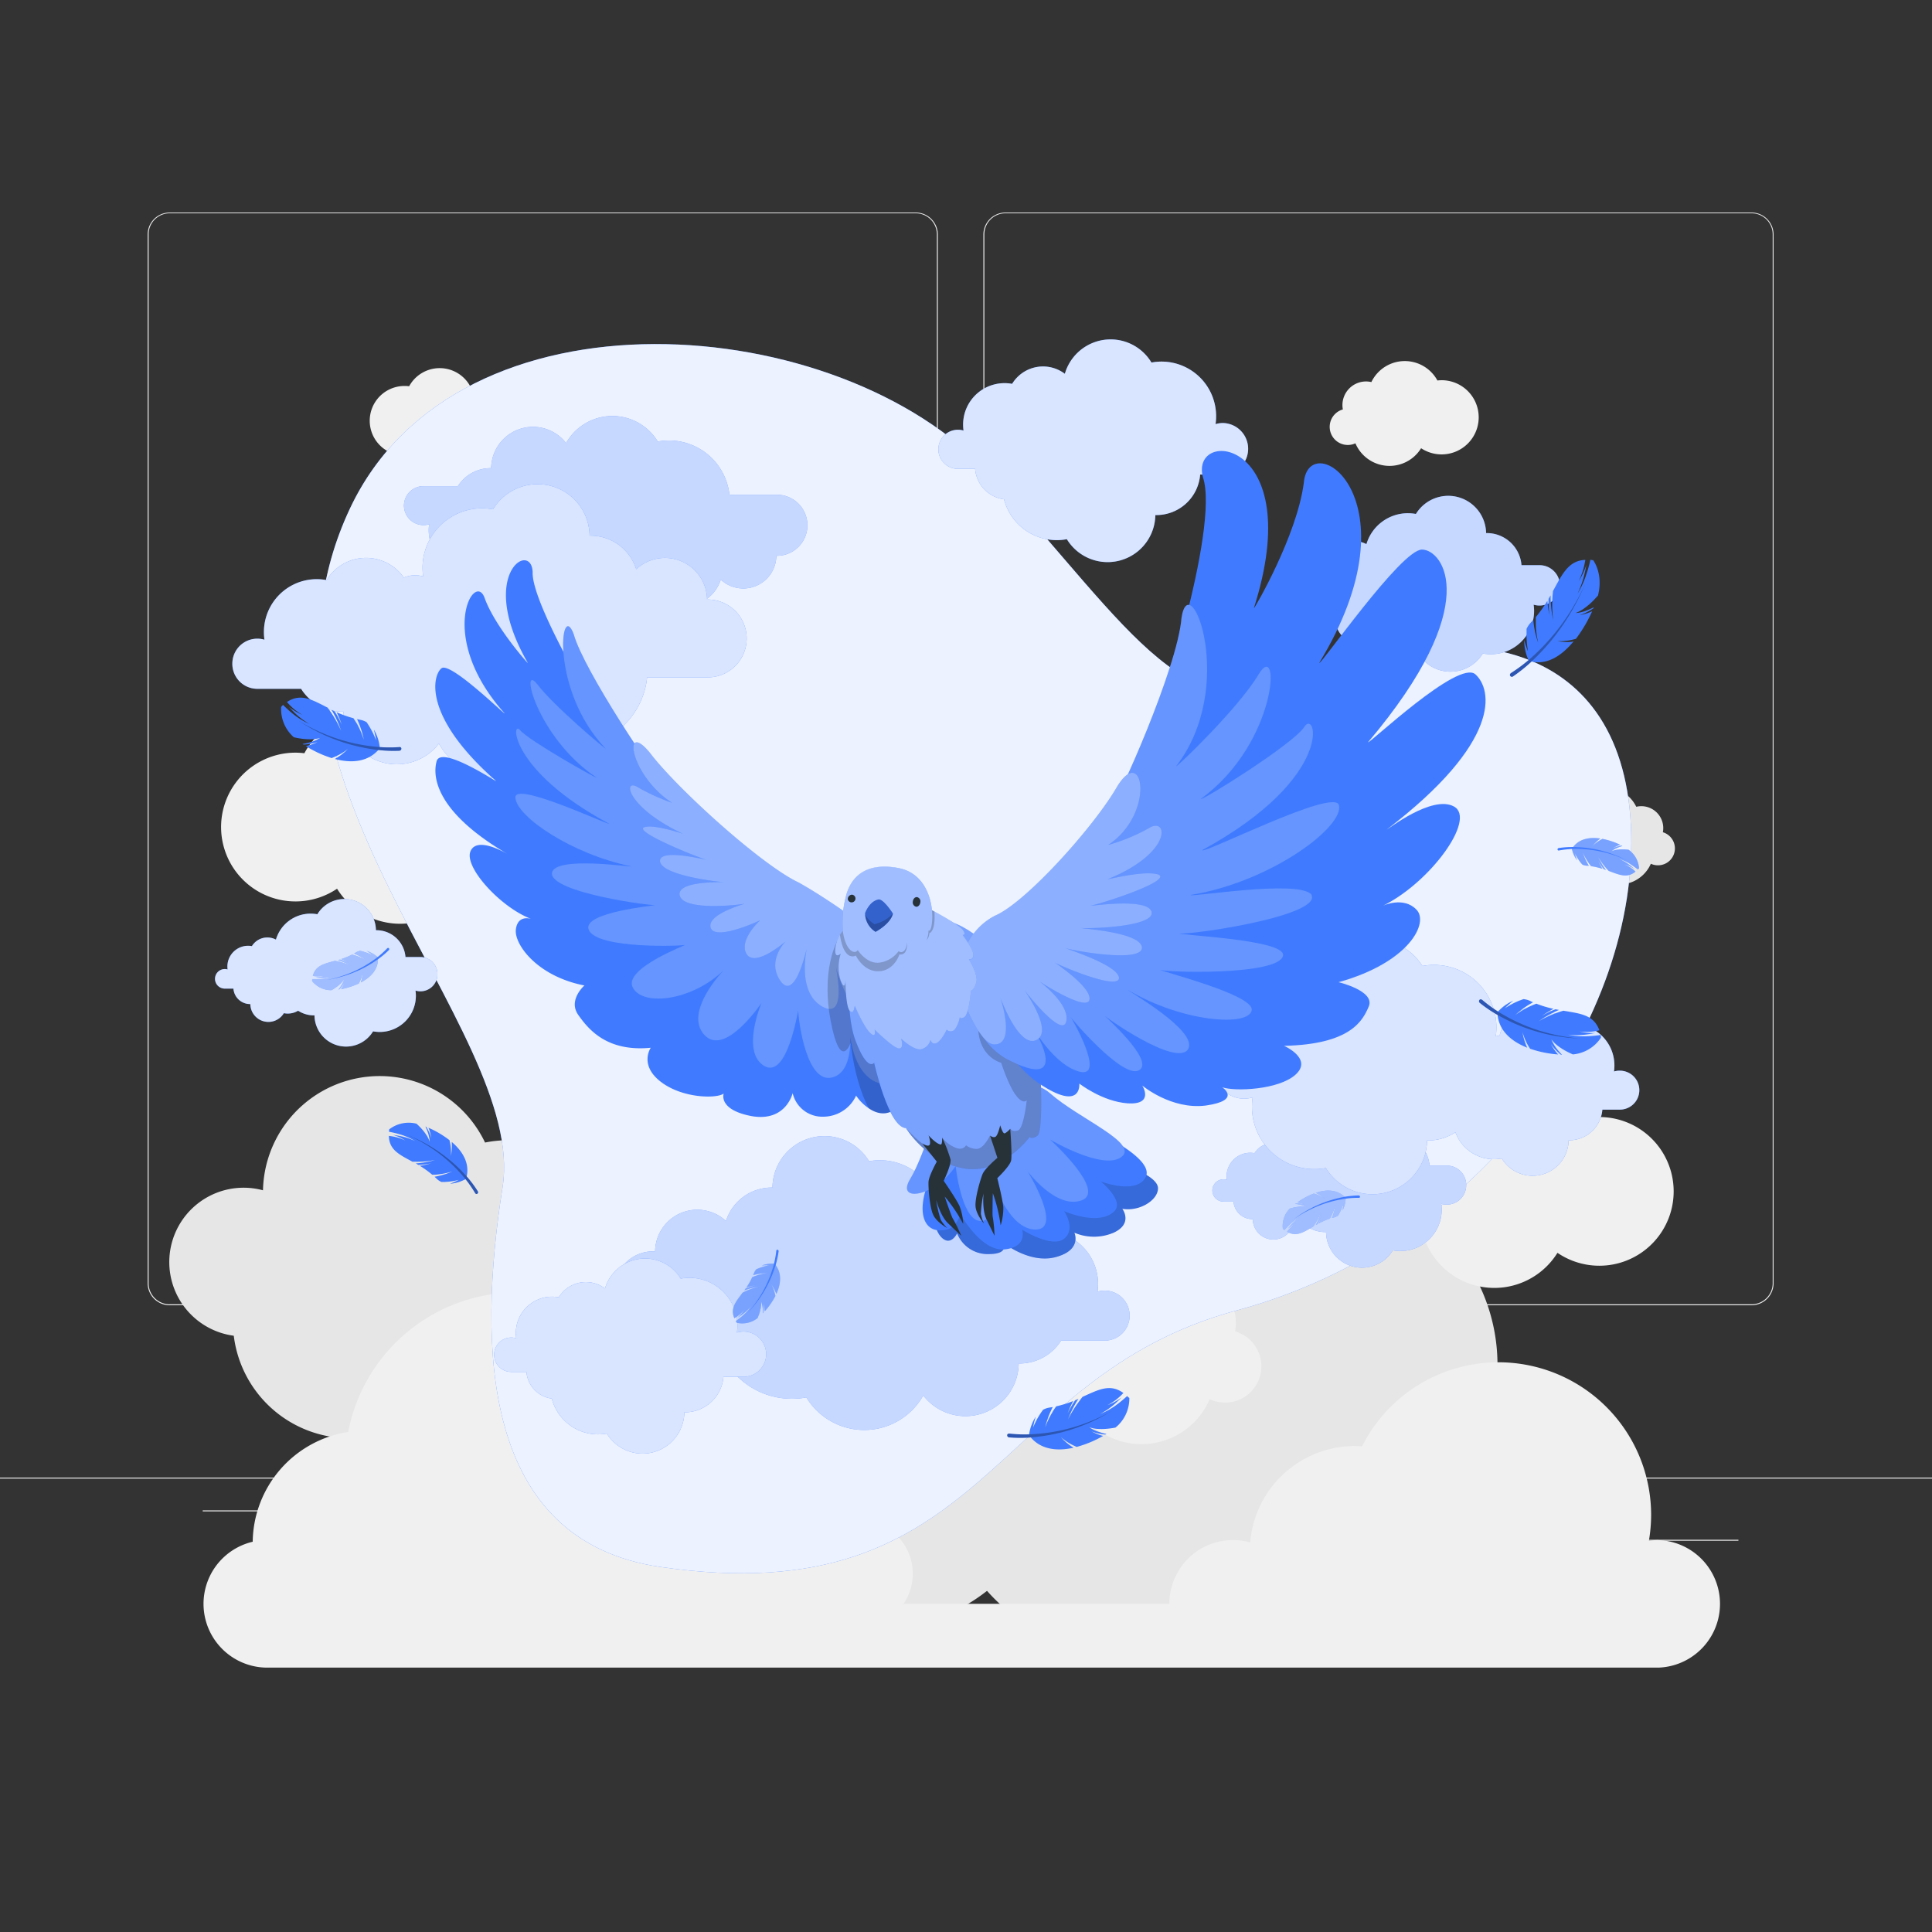 <svg xmlns="http://www.w3.org/2000/svg" viewBox="0 0 500 500"><rect x="0" y="0" width="500" height="500" fill="#333333" stroke="none"/><g id="background-complete"><rect y="382.4" width="500" height="0.25" style="fill:#ebebeb"></rect><rect x="416.78" y="398.49" width="33.12" height="0.25" style="fill:#ebebeb"></rect><rect x="322.53" y="401.21" width="8.69" height="0.25" style="fill:#ebebeb"></rect><rect x="396.59" y="389.21" width="19.19" height="0.25" style="fill:#ebebeb"></rect><rect x="52.46" y="390.89" width="43.19" height="0.25" style="fill:#ebebeb"></rect><rect x="104.56" y="390.89" width="6.33" height="0.25" style="fill:#ebebeb"></rect><rect x="131.47" y="395.11" width="93.68" height="0.25" style="fill:#ebebeb"></rect><path d="M237,337.8H43.91a5.71,5.71,0,0,1-5.7-5.71V60.66A5.71,5.71,0,0,1,43.91,55H237a5.71,5.71,0,0,1,5.71,5.71V332.09A5.71,5.71,0,0,1,237,337.8ZM43.91,55.2a5.46,5.46,0,0,0-5.45,5.46V332.09a5.46,5.46,0,0,0,5.45,5.46H237a5.47,5.47,0,0,0,5.46-5.46V60.66A5.47,5.47,0,0,0,237,55.2Z" style="fill:#ebebeb"></path><path d="M453.31,337.8H260.21a5.72,5.72,0,0,1-5.71-5.71V60.66A5.72,5.72,0,0,1,260.21,55h193.1A5.71,5.71,0,0,1,459,60.66V332.09A5.71,5.71,0,0,1,453.31,337.8ZM260.21,55.2a5.47,5.47,0,0,0-5.46,5.46V332.09a5.47,5.47,0,0,0,5.46,5.46h193.1a5.47,5.47,0,0,0,5.46-5.46V60.66a5.47,5.47,0,0,0-5.46-5.46Z" style="fill:#ebebeb"></path><circle cx="227.72" cy="174.76" r="27.79" transform="translate(-49.54 100.45) rotate(-22.5)" style="fill:#f5f5f5"></circle><path d="M339.92,305.6a47.54,47.54,0,0,0-18.13,3.58,47.61,47.61,0,0,0-90,17.8,49.07,49.07,0,0,0-5.72-.35,47.62,47.62,0,1,0,29.37,85.08,47.62,47.62,0,0,0,78.7-11.24,48.12,48.12,0,0,0,5.79.37,47.62,47.62,0,0,0,0-95.24Z" style="fill:#e6e6e6"></path><path d="M131.47,295.1a29.84,29.84,0,0,0-5.94.59,30.21,30.21,0,0,0-57.47,12.36,19,19,0,0,0-5-.67,19.24,19.24,0,0,0-2.56,38.31,30.21,30.21,0,0,0,58.24,7,30.21,30.21,0,1,0,12.7-57.62Z" style="fill:#e6e6e6"></path><path d="M251.63,187a10.22,10.22,0,0,0-2.09.21,10.63,10.63,0,0,0-20.23,4.35,6.77,6.77,0,1,0-2.65,13.25,10.63,10.63,0,0,0,20.5,2.48A10.64,10.64,0,1,0,251.63,187Z" style="fill:#e6e6e6"></path><path d="M429.2,398.56a16.8,16.8,0,0,0-2.47.2,39.91,39.91,0,0,0,.58-6.69,39.51,39.51,0,0,0-74.81-17.75c-.62-.05-1.25-.08-1.89-.08a27.16,27.16,0,0,0-27.06,24.94,16.16,16.16,0,0,0-4.42-.62,16.51,16.51,0,0,0-16.51,16.51H233.83a13.91,13.91,0,0,0-11.5-21.72c-.54,0-1.06,0-1.58.09a29.15,29.15,0,0,0-42.64-19.55,44.55,44.55,0,0,0-88-3.3A29.15,29.15,0,0,0,65.4,399,16.51,16.51,0,0,0,69,431.58H429.2a16.51,16.51,0,0,0,0-33Z" style="fill:#f0f0f0"></path><path d="M127.84,209.9a12.21,12.21,0,0,0-12-14.46,12.55,12.55,0,0,0-2.76.32,19.23,19.23,0,0,0-34.31-.82,19.45,19.45,0,0,0-2.3-.15A19.25,19.25,0,1,0,87.23,230a19.24,19.24,0,0,0,34-2.55,9.39,9.39,0,1,0,6.57-17.53Z" style="fill:#f0f0f0"></path><path d="M128.78,106.9a5.8,5.8,0,0,0,.1-1,5.7,5.7,0,0,0-5.71-5.7,5.4,5.4,0,0,0-1.28.15,9,9,0,0,0-16-.39,9.3,9.3,0,0,0-1.07-.07,9,9,0,1,0,5,16.39,9,9,0,0,0,15.85-1.19,4.37,4.37,0,1,0,3.06-8.16Z" style="fill:#f0f0f0"></path><path d="M430.35,215.37a5.67,5.67,0,0,0-5.61-6.73,6,6,0,0,0-1.28.15,9,9,0,0,0-16-.38,9.45,9.45,0,0,0-1.07-.07,9,9,0,1,0,5,16.38,9,9,0,0,0,15.85-1.18,4.44,4.44,0,0,0,1.82.4,4.37,4.37,0,0,0,1.24-8.57Z" style="fill:#e6e6e6"></path><path d="M347.53,105.93a5.62,5.62,0,0,1-.11-1.1,6.12,6.12,0,0,1,6.11-6.11,6.21,6.21,0,0,1,1.38.16A9.6,9.6,0,0,1,372,98.47a10.92,10.92,0,0,1,1.15-.07A9.6,9.6,0,1,1,367.78,116a9.59,9.59,0,0,1-17-1.27,4.76,4.76,0,0,1-2,.43,4.69,4.69,0,0,1-1.32-9.18Z" style="fill:#f0f0f0"></path><path d="M319.63,344.6a12.2,12.2,0,0,0-12-14.45,12,12,0,0,0-2.76.32,19.22,19.22,0,0,0-34.31-.82,19.24,19.24,0,1,0,8.51,35,19.22,19.22,0,0,0,34-2.55,9.39,9.39,0,1,0,6.57-17.53Z" style="fill:#f0f0f0"></path><path d="M362.51,304.19a12.21,12.21,0,0,1,12-14.46,12,12,0,0,1,2.76.33,19.23,19.23,0,0,1,34.31-.83,19.24,19.24,0,1,1-8.51,35,19.23,19.23,0,0,1-34-2.55,9.39,9.39,0,1,1-6.57-17.53Z" style="fill:#f0f0f0"></path></g><g id="background-simple"><path d="M90.55,131.64c27.92-59.44,127.06-51.06,165.31-9.25s50.7,68.6,85.21,53,78.52-11.44,81,38.17S384.2,321.8,320,339.15s-64.17,78.76-149.1,66.37c-46.31-6.76-47.37-56.86-40.83-98.3S58.17,200.59,90.55,131.64Z" style="fill:#407BFF"></path><path d="M90.55,131.64c27.92-59.44,127.06-51.06,165.31-9.25s50.7,68.6,85.21,53,78.52-11.44,81,38.17S384.2,321.8,320,339.15s-64.17,78.76-149.1,66.37c-46.31-6.76-47.37-56.86-40.83-98.3S58.17,200.59,90.55,131.64Z" style="fill:#fff;opacity:0.9"></path></g><g id="Clouds"><path d="M104.54,130.83a5.07,5.07,0,0,0,5.07,5.07,5,5,0,0,0,1.46-.22,10.05,10.05,0,0,0-.12,1.56,10.76,10.76,0,0,0,12.72,10.55,9.37,9.37,0,0,0,15.69.51,5.79,5.79,0,0,0,2.29.47,5.45,5.45,0,0,0,1.63-.24,12.65,12.65,0,0,0-.12,1.75,12.08,12.08,0,0,0,12.08,12.09,11.63,11.63,0,0,0,2.23-.21,10.56,10.56,0,0,0,19.59-5.34h.18a9.74,9.74,0,0,0,9.29-6.82,8.56,8.56,0,0,0,14.39-6.16h.14a7.9,7.9,0,0,0,0-15.8H188.78A15.74,15.74,0,0,0,173.13,114a15.41,15.41,0,0,0-2.9.27,13.75,13.75,0,0,0-23.73.4,10.83,10.83,0,0,0-19.39,6.49h-.18a10,10,0,0,0-8.43,4.65h-9A5.07,5.07,0,0,0,104.54,130.83Z" style="fill:#407BFF"></path><path d="M104.54,130.83a5.07,5.07,0,0,0,5.07,5.07,5,5,0,0,0,1.46-.22,10.05,10.05,0,0,0-.12,1.56,10.76,10.76,0,0,0,12.72,10.55,9.37,9.37,0,0,0,15.69.51,5.79,5.79,0,0,0,2.29.47,5.45,5.45,0,0,0,1.63-.24,12.65,12.65,0,0,0-.12,1.75,12.08,12.08,0,0,0,12.08,12.09,11.63,11.63,0,0,0,2.23-.21,10.56,10.56,0,0,0,19.59-5.34h.18a9.74,9.74,0,0,0,9.29-6.82,8.56,8.56,0,0,0,14.39-6.16h.14a7.9,7.9,0,0,0,0-15.8H188.78A15.74,15.74,0,0,0,173.13,114a15.41,15.41,0,0,0-2.9.27,13.75,13.75,0,0,0-23.73.4,10.83,10.83,0,0,0-19.39,6.49h-.18a10,10,0,0,0-8.43,4.65h-9A5.07,5.07,0,0,0,104.54,130.83Z" style="fill:#fff;opacity:0.7"></path><path d="M403.71,151.42a5.29,5.29,0,0,1-5.29,5.29,5.42,5.42,0,0,1-1.52-.22,10.87,10.87,0,0,1,.12,1.63,11.21,11.21,0,0,1-11.2,11.2,11.72,11.72,0,0,1-2.07-.19,9.79,9.79,0,0,1-18.15-4.95h-.17a9,9,0,0,1-4.91-1.45,6.34,6.34,0,0,1-3.24.88,6.56,6.56,0,0,1-1.18-.11,5.6,5.6,0,0,1-10.39-2.83h-.09a5.14,5.14,0,0,1-5.14-4.75h-2.76a3,3,0,0,1,.08-6,3.1,3.1,0,0,1,.87.13,7,7,0,0,1-.07-.93,6.41,6.41,0,0,1,7.59-6.3,5.62,5.62,0,0,1,7.44-2,11.2,11.2,0,0,1,10.75-8,11.69,11.69,0,0,1,2.06.19,9.8,9.8,0,0,1,18.16,4.95h.16a9,9,0,0,1,9,8.31h4.82A5.29,5.29,0,0,1,403.71,151.42Z" style="fill:#407BFF"></path><path d="M403.71,151.42a5.29,5.29,0,0,1-5.29,5.29,5.42,5.42,0,0,1-1.52-.22,10.87,10.87,0,0,1,.12,1.63,11.21,11.21,0,0,1-11.2,11.2,11.72,11.72,0,0,1-2.07-.19,9.79,9.79,0,0,1-18.15-4.95h-.17a9,9,0,0,1-4.91-1.45,6.34,6.34,0,0,1-3.24.88,6.56,6.56,0,0,1-1.18-.11,5.6,5.6,0,0,1-10.39-2.83h-.09a5.14,5.14,0,0,1-5.14-4.75h-2.76a3,3,0,0,1,.08-6,3.1,3.1,0,0,1,.87.13,7,7,0,0,1-.07-.93,6.41,6.41,0,0,1,7.59-6.3,5.62,5.62,0,0,1,7.44-2,11.2,11.2,0,0,1,10.75-8,11.69,11.69,0,0,1,2.06.19,9.8,9.8,0,0,1,18.16,4.95h.16a9,9,0,0,1,9,8.31h4.82A5.29,5.29,0,0,1,403.71,151.42Z" style="fill:#fff;opacity:0.7"></path><path d="M379.45,306.75a5,5,0,0,1-5,5,4.94,4.94,0,0,1-1.45-.21,11.31,11.31,0,0,1,.11,1.55,10.69,10.69,0,0,1-12.64,10.49,9.32,9.32,0,0,1-17.29-4.72H343a8.49,8.49,0,0,1-4.67-1.39,6.12,6.12,0,0,1-3.09.85,6,6,0,0,1-1.13-.11,5.33,5.33,0,0,1-9.89-2.7h-.09a4.91,4.91,0,0,1-4.9-4.54h-2.63a2.88,2.88,0,0,1,.08-5.76,2.82,2.82,0,0,1,.83.12,6.54,6.54,0,0,1-.07-.89,6.11,6.11,0,0,1,6.11-6.1,5.91,5.91,0,0,1,1.12.1,5.36,5.36,0,0,1,7.09-1.93,10.68,10.68,0,0,1,12.2-7.49,9.33,9.33,0,0,1,17.3,4.72h.15a8.59,8.59,0,0,1,8.56,7.92h4.6A5,5,0,0,1,379.45,306.75Z" style="fill:#407BFF"></path><path d="M379.45,306.75a5,5,0,0,1-5,5,4.94,4.94,0,0,1-1.45-.21,11.31,11.31,0,0,1,.11,1.55,10.69,10.69,0,0,1-12.64,10.49,9.32,9.32,0,0,1-17.29-4.72H343a8.49,8.49,0,0,1-4.67-1.39,6.12,6.12,0,0,1-3.09.85,6,6,0,0,1-1.13-.11,5.33,5.33,0,0,1-9.89-2.7h-.09a4.91,4.91,0,0,1-4.9-4.54h-2.63a2.88,2.88,0,0,1,.08-5.76,2.82,2.82,0,0,1,.83.12,6.54,6.54,0,0,1-.07-.89,6.11,6.11,0,0,1,6.11-6.1,5.91,5.91,0,0,1,1.12.1,5.36,5.36,0,0,1,7.09-1.93,10.68,10.68,0,0,1,12.2-7.49,9.33,9.33,0,0,1,17.3,4.72h.15a8.59,8.59,0,0,1,8.56,7.92h4.6A5,5,0,0,1,379.45,306.75Z" style="fill:#fff;opacity:0.7"></path><path d="M292.35,340.47a6.46,6.46,0,0,0-6.46-6.46,6.28,6.28,0,0,0-1.85.28,14.45,14.45,0,0,0,.14-2,13.68,13.68,0,0,0-13.68-13.68,14,14,0,0,0-2.52.24,11.94,11.94,0,0,0-20-.65,7.23,7.23,0,0,0-5-.3,14.91,14.91,0,0,0,.17-2.23,15.42,15.42,0,0,0-18.24-15.14,13.47,13.47,0,0,0-25,6.81h-.22A12.41,12.41,0,0,0,187.88,316a10.91,10.91,0,0,0-18.34,7.85h-.18a10.07,10.07,0,1,0,0,20.13H185A20,20,0,0,0,205,362a19.48,19.48,0,0,0,3.69-.35,17.52,17.52,0,0,0,30.25-.51,13.79,13.79,0,0,0,24.7-8.27l.23,0a12.68,12.68,0,0,0,10.74-5.93h11.51A6.44,6.44,0,0,0,292.35,340.47Z" style="fill:#407BFF"></path><path d="M292.35,340.47a6.46,6.46,0,0,0-6.46-6.46,6.28,6.28,0,0,0-1.85.28,14.45,14.45,0,0,0,.14-2,13.68,13.68,0,0,0-13.68-13.68,14,14,0,0,0-2.52.24,11.94,11.94,0,0,0-20-.65,7.23,7.23,0,0,0-5-.3,14.91,14.91,0,0,0,.17-2.23,15.42,15.42,0,0,0-18.24-15.14,13.47,13.47,0,0,0-25,6.81h-.22A12.41,12.41,0,0,0,187.88,316a10.91,10.91,0,0,0-18.34,7.85h-.18a10.07,10.07,0,1,0,0,20.13H185A20,20,0,0,0,205,362a19.48,19.48,0,0,0,3.69-.35,17.52,17.52,0,0,0,30.25-.51,13.79,13.79,0,0,0,24.7-8.27l.23,0a12.68,12.68,0,0,0,10.74-5.93h11.51A6.44,6.44,0,0,0,292.35,340.47Z" style="fill:#fff;opacity:0.7"></path><path d="M60.13,171.75a6.46,6.46,0,0,1,6.46-6.46,6.27,6.27,0,0,1,1.85.27,14.42,14.42,0,0,1-.14-2A13.68,13.68,0,0,1,82,149.89a14,14,0,0,1,2.52.24,11.94,11.94,0,0,1,20-.64,7.26,7.26,0,0,1,2.91-.61,7.54,7.54,0,0,1,2.09.3,14.81,14.81,0,0,1-.17-2.23,15.42,15.42,0,0,1,18.24-15.14,13.47,13.47,0,0,1,25,6.81h.22a12.41,12.41,0,0,1,11.84,8.69,10.91,10.91,0,0,1,18.34,7.85h.18a10.07,10.07,0,0,1,0,20.14H167.47a20,20,0,0,1-19.94,18,20.34,20.34,0,0,1-3.69-.34,17.52,17.52,0,0,1-30.25-.52,13.79,13.79,0,0,1-24.7-8.26h-.23a12.69,12.69,0,0,1-10.74-5.92H66.41A6.46,6.46,0,0,1,60.13,171.75Z" style="fill:#407BFF"></path><path d="M60.13,171.75a6.46,6.46,0,0,1,6.46-6.46,6.27,6.27,0,0,1,1.85.27,14.42,14.42,0,0,1-.14-2A13.68,13.68,0,0,1,82,149.89a14,14,0,0,1,2.52.24,11.94,11.94,0,0,1,20-.64,7.26,7.26,0,0,1,2.91-.61,7.54,7.54,0,0,1,2.09.3,14.81,14.81,0,0,1-.17-2.23,15.42,15.42,0,0,1,18.24-15.14,13.47,13.47,0,0,1,25,6.81h.22a12.41,12.41,0,0,1,11.84,8.69,10.91,10.91,0,0,1,18.34,7.85h.18a10.07,10.07,0,0,1,0,20.14H167.47a20,20,0,0,1-19.94,18,20.34,20.34,0,0,1-3.69-.34,17.52,17.52,0,0,1-30.25-.52,13.79,13.79,0,0,1-24.7-8.26h-.23a12.69,12.69,0,0,1-10.74-5.92H66.41A6.46,6.46,0,0,1,60.13,171.75Z" style="fill:#fff;opacity:0.8"></path><path d="M127.89,350.58a4.43,4.43,0,0,1,4.43-4.43,4.5,4.5,0,0,1,1.28.19,8.84,8.84,0,0,1-.1-1.37,9.39,9.39,0,0,1,9.39-9.39,9.85,9.85,0,0,1,1.73.16,8.2,8.2,0,0,1,11.95-2.28,10.81,10.81,0,0,1,19.61-2.55,12.24,12.24,0,0,1,2.28-.21,12.38,12.38,0,0,1,12.38,12.38,11.69,11.69,0,0,1-.13,1.79,5.85,5.85,0,1,1,1.84,11.44h-5.32a10,10,0,0,1-9.94,9.19h-.18A10.82,10.82,0,0,1,157.05,371a12.38,12.38,0,0,1-14.25-9.05,7.57,7.57,0,0,1-6.56-6.9h-4A4.43,4.43,0,0,1,127.89,350.58Z" style="fill:#407BFF"></path><path d="M127.89,350.58a4.43,4.43,0,0,1,4.43-4.43,4.5,4.5,0,0,1,1.28.19,8.84,8.84,0,0,1-.1-1.37,9.39,9.39,0,0,1,9.39-9.39,9.85,9.85,0,0,1,1.73.16,8.2,8.2,0,0,1,11.95-2.28,10.81,10.81,0,0,1,19.61-2.55,12.24,12.24,0,0,1,2.28-.21,12.38,12.38,0,0,1,12.38,12.38,11.69,11.69,0,0,1-.13,1.79,5.85,5.85,0,1,1,1.84,11.44h-5.32a10,10,0,0,1-9.94,9.19h-.18A10.82,10.82,0,0,1,157.05,371a12.38,12.38,0,0,1-14.25-9.05,7.57,7.57,0,0,1-6.56-6.9h-4A4.43,4.43,0,0,1,127.89,350.58Z" style="fill:#fff;opacity:0.8"></path><path d="M321.76,269.08h6.95a13,13,0,0,1,13-12h.23A14.13,14.13,0,0,1,368.1,250a16.16,16.16,0,0,1,19,18.22,6.72,6.72,0,0,1,1-.22,9.32,9.32,0,0,1,17.06-2.74,10.65,10.65,0,0,1,12.65,10.49,11.2,11.2,0,0,1-.11,1.55,4.87,4.87,0,0,1,1.44-.21,5,5,0,0,1,.15,10.08h-4.6a8.6,8.6,0,0,1-8.57,7.93h-.16a9.33,9.33,0,0,1-17.3,4.71,10.63,10.63,0,0,1-12-6.78,12.89,12.89,0,0,1-7.1,2.12h-.24a14.12,14.12,0,0,1-26.18,7.14A16.15,16.15,0,0,1,324,286.35a15.08,15.08,0,0,1,.18-2.34,7.63,7.63,0,1,1-2.41-14.93Z" style="fill:#407BFF"></path><path d="M321.76,269.08h6.95a13,13,0,0,1,13-12h.23A14.13,14.13,0,0,1,368.1,250a16.16,16.16,0,0,1,19,18.22,6.72,6.72,0,0,1,1-.22,9.32,9.32,0,0,1,17.06-2.74,10.65,10.65,0,0,1,12.65,10.49,11.2,11.2,0,0,1-.11,1.55,4.87,4.87,0,0,1,1.44-.21,5,5,0,0,1,.15,10.08h-4.6a8.6,8.6,0,0,1-8.57,7.93h-.16a9.33,9.33,0,0,1-17.3,4.71,10.63,10.63,0,0,1-12-6.78,12.89,12.89,0,0,1-7.1,2.12h-.24a14.12,14.12,0,0,1-26.18,7.14A16.15,16.15,0,0,1,324,286.35a15.08,15.08,0,0,1,.18-2.34,7.63,7.63,0,1,1-2.41-14.93Z" style="fill:#fff;opacity:0.8"></path><path d="M242.85,116.28a5.06,5.06,0,0,1,5.06-5.06,4.94,4.94,0,0,1,1.45.21,11.31,11.31,0,0,1-.11-1.55,10.73,10.73,0,0,1,12.69-10.54,9.35,9.35,0,0,1,13.64-2.6A12.33,12.33,0,0,1,298,93.83a13.89,13.89,0,0,1,2.6-.25,14.13,14.13,0,0,1,14.13,14.13,13.84,13.84,0,0,1-.15,2.05,6.75,6.75,0,0,1,1.92-.28,6.67,6.67,0,0,1,.18,13.33h-6.08a11.37,11.37,0,0,1-11.33,10.49H299a12.35,12.35,0,0,1-22.9,6.24,13.89,13.89,0,0,1-2.6.25,14.12,14.12,0,0,1-13.66-10.57,8.64,8.64,0,0,1-7.48-7.88h-4.61A5.06,5.06,0,0,1,242.85,116.28Z" style="fill:#407BFF"></path><path d="M242.85,116.28a5.06,5.06,0,0,1,5.06-5.06,4.94,4.94,0,0,1,1.45.21,11.31,11.31,0,0,1-.11-1.55,10.73,10.73,0,0,1,12.69-10.54,9.35,9.35,0,0,1,13.64-2.6A12.33,12.33,0,0,1,298,93.83a13.89,13.89,0,0,1,2.6-.25,14.13,14.13,0,0,1,14.13,14.13,13.84,13.84,0,0,1-.15,2.05,6.75,6.75,0,0,1,1.92-.28,6.67,6.67,0,0,1,.18,13.33h-6.08a11.37,11.37,0,0,1-11.33,10.49H299a12.35,12.35,0,0,1-22.9,6.24,13.89,13.89,0,0,1-2.6.25,14.12,14.12,0,0,1-13.66-10.57,8.64,8.64,0,0,1-7.48-7.88h-4.61A5.06,5.06,0,0,1,242.85,116.28Z" style="fill:#fff;opacity:0.8"></path><path d="M113.21,252.13a4.4,4.4,0,0,1-5.68,4.23,10,10,0,0,1,.1,1.36,9.36,9.36,0,0,1-9.36,9.35,9.74,9.74,0,0,1-1.72-.16,8.17,8.17,0,0,1-15.16-4.13h-.14a7.56,7.56,0,0,1-4.1-1.21,5.2,5.2,0,0,1-3.69.64,4.67,4.67,0,0,1-8.67-2.36h-.08a4.32,4.32,0,0,1-4.3-4h-2.3a2.53,2.53,0,1,1,.8-4.95,4.93,4.93,0,0,1-.06-.78,5.36,5.36,0,0,1,6.34-5.26,4.68,4.68,0,0,1,4-2.24,4.74,4.74,0,0,1,2.22.55,9.35,9.35,0,0,1,9-6.72,9.74,9.74,0,0,1,1.72.16,8.17,8.17,0,0,1,15.16,4.13h.14a7.54,7.54,0,0,1,7.51,6.94h4A4.41,4.41,0,0,1,113.21,252.13Z" style="fill:#407BFF"></path><path d="M113.21,252.13a4.4,4.4,0,0,1-5.68,4.23,10,10,0,0,1,.1,1.36,9.36,9.36,0,0,1-9.36,9.35,9.74,9.74,0,0,1-1.72-.16,8.17,8.17,0,0,1-15.16-4.13h-.14a7.56,7.56,0,0,1-4.1-1.21,5.2,5.2,0,0,1-3.69.64,4.67,4.67,0,0,1-8.67-2.36h-.08a4.32,4.32,0,0,1-4.3-4h-2.3a2.53,2.53,0,1,1,.8-4.95,4.93,4.93,0,0,1-.06-.78,5.36,5.36,0,0,1,6.34-5.26,4.68,4.68,0,0,1,4-2.24,4.74,4.74,0,0,1,2.22.55,9.35,9.35,0,0,1,9-6.72,9.74,9.74,0,0,1,1.72.16,8.17,8.17,0,0,1,15.16,4.13h.14a7.54,7.54,0,0,1,7.51,6.94h4A4.41,4.41,0,0,1,113.21,252.13Z" style="fill:#fff;opacity:0.8"></path></g><g id="Feathers"><path d="M406.7,166.12a14,14,0,0,1-3.72-.22,13.62,13.62,0,0,0,3.66-.28c.4-.08.8-.19,1.2-.29a36.2,36.2,0,0,0,4.2-7.13,13.33,13.33,0,0,1-3.23,1,13.68,13.68,0,0,0,3.31-1.6l.24-.17.12-.27a18.1,18.1,0,0,1-2.12.92,9.33,9.33,0,0,1-2.63.58,9,9,0,0,0,2.29-1.24,18.49,18.49,0,0,0,2-1.67c.54-.51,1-1.06,1.53-1.61,1.46-5.7-1.25-9.17-1.25-9.17-.24,0-.47-.07-.71-.09-.27,1.22-.58,2.43-1,3.62a24.11,24.11,0,0,1-2.37,5.22,23.9,23.9,0,0,0,1.89-5.36c.17-.72.31-1.45.44-2.18a18.44,18.44,0,0,1-2,4.24,17.89,17.89,0,0,0,1.54-4.52c.08-.35.14-.7.19-1-4.33.16-5.94,3.62-8.38,8.08,0,.44-.09.89-.11,1.34a32.06,32.06,0,0,0,.18,6.27,32.2,32.2,0,0,1-.68-6.28,1.92,1.92,0,0,1,0-.24l-.53.92a27.8,27.8,0,0,0,.24,4.27,26.54,26.54,0,0,1-.54-3.77,35.75,35.75,0,0,1-3,4.22c0,.67,0,1.35,0,2a24.94,24.94,0,0,0,.63,4.68,25.34,25.34,0,0,1-1.13-4.64c-.06-.44-.11-.88-.16-1.32-.19.22-.4.45-.61.67a6,6,0,0,0-1.12,1.65c0,.39,0,.77,0,1.16a24.91,24.91,0,0,0,.38,4.7,25,25,0,0,1-1-3,12.75,12.75,0,0,0,1.19,5.38c4.46,1.45,8.48-1.21,11.6-5Z" style="fill:#407BFF"></path><path d="M391.05,174.18a40.77,40.77,0,0,0,6-4.65,54.92,54.92,0,0,0,5.23-5.55,55.62,55.62,0,0,0,4.43-6.22A63.52,63.52,0,0,0,410.3,151a62.77,62.77,0,0,1-3.4,6.88,56.12,56.12,0,0,1-4.26,6.41,53.78,53.78,0,0,1-5.1,5.78,40.92,40.92,0,0,1-6,5,.49.49,0,0,1-.69-.14.5.5,0,0,1,.14-.69h0Z" style="fill:#407BFF"></path><path d="M391.05,174.18a40.77,40.77,0,0,0,6-4.65,54.92,54.92,0,0,0,5.23-5.55,55.62,55.62,0,0,0,4.43-6.22A63.52,63.52,0,0,0,410.3,151a62.77,62.77,0,0,1-3.4,6.88,56.12,56.12,0,0,1-4.26,6.41,53.78,53.78,0,0,1-5.1,5.78,40.92,40.92,0,0,1-6,5,.49.49,0,0,1-.69-.14.5.5,0,0,1,.14-.69h0Z" style="opacity:0.3"></path><path d="M414.24,267.85c-1.1.16-2.21.28-3.32.33a19.26,19.26,0,0,1-5.08-.42,19,19,0,0,0,5.05-.08c.65-.09,1.31-.21,2-.34a14.45,14.45,0,0,1-4.15-.4,14,14,0,0,0,4.24-.1c.32-.06.63-.12.94-.2-1.46-4-4.85-4.31-9.32-5.07-.38.12-.77.23-1.15.36a27,27,0,0,0-5.18,2.34,27.34,27.34,0,0,1,5-2.81l.2-.09-.92-.17a22.48,22.48,0,0,0-3.49,1.7,22.76,22.76,0,0,1,3-1.81,27.67,27.67,0,0,1-4.44-1.34c-.57.21-1.14.44-1.7.7a21.7,21.7,0,0,0-3.72,2.21A22.21,22.21,0,0,1,395.7,260q.51-.31,1.05-.6l-.74-.35a5.23,5.23,0,0,0-1.73-.48c-.33.11-.65.24-1,.36a20.59,20.59,0,0,0-3.8,2,21,21,0,0,1,2.16-1.95,11.43,11.43,0,0,0-4.12,3c.16,4.69,3.61,7.53,7.72,9.16-.07-.17-.15-.33-.22-.5a15.2,15.2,0,0,1-1-3.57,14.79,14.79,0,0,0,1.35,3.34c.2.35.41.68.61,1a28.69,28.69,0,0,0,7.25,1.48,13.06,13.06,0,0,1-1.84-2.67,12.44,12.44,0,0,0,2.35,2.55l.21.17h.27a16.23,16.23,0,0,1-1.43-1.66,10.07,10.07,0,0,1-1.29-2.28,8.33,8.33,0,0,0,1.74,1.72,15.74,15.74,0,0,0,2,1.28c.59.32,1.2.61,1.81.88a9.7,9.7,0,0,0,7.28-4.34Q414.31,268.18,414.24,267.85Z" style="fill:#407BFF"></path><path d="M383.51,258.7a35.91,35.91,0,0,0,5.71,4,45.9,45.9,0,0,0,12.79,5,49.86,49.86,0,0,0,6.75,1.06A48.75,48.75,0,0,1,402,268a47,47,0,0,1-6.65-1.78,45.81,45.81,0,0,1-6.4-2.8,35.69,35.69,0,0,1-6-3.89.55.55,0,0,1-.1-.7.42.42,0,0,1,.62-.11h0Z" style="fill:#407BFF"></path><path d="M383.51,258.7a35.91,35.91,0,0,0,5.71,4,45.9,45.9,0,0,0,12.79,5,49.86,49.86,0,0,0,6.75,1.06A48.75,48.75,0,0,1,402,268a47,47,0,0,1-6.65-1.78,45.81,45.81,0,0,1-6.4-2.8,35.69,35.69,0,0,1-6-3.89.55.55,0,0,1-.1-.7.42.42,0,0,1,.62-.11h0Z" style="opacity:0.3"></path><path d="M291.7,361.3c-.83.75-1.67,1.47-2.56,2.13a19.15,19.15,0,0,1-4.45,2.51,19,19,0,0,0,4.14-2.9c.49-.44,1-.91,1.43-1.38a14.32,14.32,0,0,1-3.66,2,14.16,14.16,0,0,0,3.46-2.47c.23-.22.45-.45.67-.69-3.47-2.49-6.44-.85-10.57,1-.25.32-.51.62-.75,1a27.06,27.06,0,0,0-3,4.84,27.86,27.86,0,0,1,2.58-5.15l.12-.18-.86.37a24.36,24.36,0,0,0-1.94,3.37,23.9,23.9,0,0,1,1.45-3.17,28.4,28.4,0,0,1-4.42,1.38c-.35.5-.7,1-1,1.54a21.2,21.2,0,0,0-1.84,3.91,22.41,22.41,0,0,1,1.43-4.18c.16-.37.34-.73.53-1.09l-.81.13a5.24,5.24,0,0,0-1.7.57c-.21.28-.41.56-.6.85a20.46,20.46,0,0,0-2,3.78,22.93,22.93,0,0,1,.7-2.83,11.49,11.49,0,0,0-1.75,4.78c2.77,3.79,7.23,4.21,11.54,3.25l-.46-.29a15,15,0,0,1-2.81-2.42,14.71,14.71,0,0,0,3,2c.36.18.72.34,1.08.5a28.94,28.94,0,0,0,6.83-2.84,13.5,13.5,0,0,1-3-1.18,13.19,13.19,0,0,0,3.38.8h.27l.23-.13a17.35,17.35,0,0,1-2.11-.58,10.28,10.28,0,0,1-2.35-1.16,8.54,8.54,0,0,0,2.41.45,15.57,15.57,0,0,0,2.37-.07c.67-.06,1.34-.17,2-.29a9.67,9.67,0,0,0,3.59-7.67C292,361.61,291.87,361.45,291.7,361.3Z" style="fill:#407BFF"></path><path d="M261.13,371a35.28,35.28,0,0,0,7,.1,45.77,45.77,0,0,0,13.4-3,50.44,50.44,0,0,0,6.18-2.91,51.38,51.38,0,0,1-6.08,3.14,47.25,47.25,0,0,1-6.51,2.26,46.09,46.09,0,0,1-6.86,1.27,35.27,35.27,0,0,1-7.13.13.54.54,0,0,1-.47-.52.41.41,0,0,1,.45-.44h.05Z" style="fill:#407BFF"></path><path d="M261.13,371a35.28,35.28,0,0,0,7,.1,45.77,45.77,0,0,0,13.4-3,50.44,50.44,0,0,0,6.18-2.91,51.38,51.38,0,0,1-6.08,3.14,47.25,47.25,0,0,1-6.51,2.26,46.09,46.09,0,0,1-6.86,1.27,35.27,35.27,0,0,1-7.13.13.54.54,0,0,1-.47-.52.41.41,0,0,1,.45-.44h.05Z" style="opacity:0.3"></path><path d="M332.41,318.32c.49-.55,1-1.08,1.52-1.57a12.68,12.68,0,0,1,2.73-1.92,12.62,12.62,0,0,0-2.5,2.16c-.29.32-.57.66-.84,1a9.12,9.12,0,0,1,2.25-1.55,9.16,9.16,0,0,0-2.08,1.84c-.14.16-.27.32-.4.49,2.43,1.4,4.25.13,6.81-1.37.15-.22.29-.44.43-.66a18.17,18.17,0,0,0,1.62-3.35,18,18,0,0,1-1.35,3.52l-.06.12.54-.29a14.62,14.62,0,0,0,1-2.32,14.83,14.83,0,0,1-.73,2.16,18,18,0,0,1,2.79-1.2c.2-.34.39-.7.56-1.06a14.29,14.29,0,0,0,.93-2.67,14.16,14.16,0,0,1-.65,2.81c-.08.25-.18.5-.27.75l.51-.14a3.4,3.4,0,0,0,1.07-.49c.12-.19.23-.39.34-.59a14.13,14.13,0,0,0,1.08-2.59,14.93,14.93,0,0,1-.27,1.88,7.42,7.42,0,0,0,.82-3.22c-2.05-2.29-5-2.27-7.72-1.36l.31.16a10.15,10.15,0,0,1,2,1.39,9.77,9.77,0,0,0-2.09-1.11l-.73-.25a18.74,18.74,0,0,0-4.26,2.3,8.23,8.23,0,0,1,2,.57,8.34,8.34,0,0,0-2.25-.3h-.18l-.14.1a11.54,11.54,0,0,1,1.41.24,6.5,6.5,0,0,1,1.61.6,5.47,5.47,0,0,0-1.6-.13,9.83,9.83,0,0,0-1.54.2,11.4,11.4,0,0,0-1.28.32A6.35,6.35,0,0,0,332,318Z" style="fill:#407BFF"></path><path d="M332.41,318.32c.49-.55,1-1.08,1.52-1.57a12.68,12.68,0,0,1,2.73-1.92,12.62,12.62,0,0,0-2.5,2.16c-.29.32-.57.66-.84,1a9.12,9.12,0,0,1,2.25-1.55,9.16,9.16,0,0,0-2.08,1.84c-.14.16-.27.32-.4.49,2.43,1.4,4.25.13,6.81-1.37.15-.22.29-.44.43-.66a18.17,18.17,0,0,0,1.62-3.35,18,18,0,0,1-1.35,3.52l-.06.12.54-.29a14.62,14.62,0,0,0,1-2.32,14.83,14.83,0,0,1-.73,2.16,18,18,0,0,1,2.79-1.2c.2-.34.39-.7.56-1.06a14.29,14.29,0,0,0,.93-2.67,14.16,14.16,0,0,1-.65,2.81c-.08.25-.18.5-.27.75l.51-.14a3.4,3.4,0,0,0,1.07-.49c.12-.19.23-.39.34-.59a14.13,14.13,0,0,0,1.08-2.59,14.93,14.93,0,0,1-.27,1.88,7.42,7.42,0,0,0,.82-3.22c-2.05-2.29-5-2.27-7.72-1.36l.31.16a10.15,10.15,0,0,1,2,1.39,9.77,9.77,0,0,0-2.09-1.11l-.73-.25a18.74,18.74,0,0,0-4.26,2.3,8.23,8.23,0,0,1,2,.57,8.34,8.34,0,0,0-2.25-.3h-.18l-.14.1a11.54,11.54,0,0,1,1.41.24,6.5,6.5,0,0,1,1.61.6,5.47,5.47,0,0,0-1.6-.13,9.83,9.83,0,0,0-1.54.2,11.4,11.4,0,0,0-1.28.32A6.35,6.35,0,0,0,332,318Z" style="fill:#fff;opacity:0.5"></path><path d="M351.67,310a23.09,23.09,0,0,0-4.54.4,29.7,29.7,0,0,0-4.39,1.11,30.63,30.63,0,0,0-4.13,1.75,32.57,32.57,0,0,0-3.84,2.31,31.76,31.76,0,0,1,3.75-2.45,30.37,30.37,0,0,1,4.09-1.9,31.06,31.06,0,0,1,4.38-1.29,23.55,23.55,0,0,1,4.64-.55.35.35,0,0,1,.34.31.27.27,0,0,1-.27.31h0Z" style="fill:#407BFF"></path><path d="M190.42,341.88a20.35,20.35,0,0,0,1.73-1.33,12.5,12.5,0,0,0,2.22-2.49,12.91,12.91,0,0,1-2.43,2.24c-.35.25-.72.48-1.09.71a9.24,9.24,0,0,0,1.8-2.05,9.39,9.39,0,0,1-2.07,1.86,5.84,5.84,0,0,1-.53.33c-1.11-2.56.36-4.23,2.14-6.61l.71-.35a18.21,18.21,0,0,1,3.51-1.22,18.79,18.79,0,0,0-3.65.93l-.13.06.35-.51a15.57,15.57,0,0,1,2.43-.76,15.26,15.26,0,0,0-2.23.48,17.62,17.62,0,0,0,1.5-2.63,11,11,0,0,1,1.13-.43,13.86,13.86,0,0,1,2.76-.63,14.43,14.43,0,0,0-2.87.33l-.78.18c.07-.16.14-.32.2-.49a3.34,3.34,0,0,1,.6-1l.63-.27a14.2,14.2,0,0,1,2.7-.77,13.4,13.4,0,0,0-1.9.05,7.64,7.64,0,0,1,3.3-.45c2,2.31,1.67,5.21.46,7.83,0-.11-.08-.22-.13-.33a9.52,9.52,0,0,0-1.15-2.13,9.13,9.13,0,0,1,.86,2.2c.07.25.12.5.18.76a19.1,19.1,0,0,1-2.78,4,8.43,8.43,0,0,0-.33-2.1,8.65,8.65,0,0,1,0,2.27l0,.18-.12.13a11.57,11.57,0,0,0-.07-1.44,6.43,6.43,0,0,0-.42-1.66,5.33,5.33,0,0,1-.05,1.6,10.74,10.74,0,0,1-.37,1.51c-.14.42-.3.83-.47,1.23a6.34,6.34,0,0,1-5.4,1.22Z" style="fill:#407BFF"></path><path d="M190.42,341.88a20.35,20.35,0,0,0,1.73-1.33,12.5,12.5,0,0,0,2.22-2.49,12.91,12.91,0,0,1-2.43,2.24c-.35.25-.72.48-1.09.71a9.24,9.24,0,0,0,1.8-2.05,9.39,9.39,0,0,1-2.07,1.86,5.84,5.84,0,0,1-.53.33c-1.11-2.56.36-4.23,2.14-6.61l.71-.35a18.21,18.21,0,0,1,3.51-1.22,18.79,18.79,0,0,0-3.65.93l-.13.06.35-.51a15.57,15.57,0,0,1,2.43-.76,15.26,15.26,0,0,0-2.23.48,17.62,17.62,0,0,0,1.5-2.63,11,11,0,0,1,1.13-.43,13.86,13.86,0,0,1,2.76-.63,14.43,14.43,0,0,0-2.87.33l-.78.18c.07-.16.14-.32.2-.49a3.34,3.34,0,0,1,.6-1l.63-.27a14.2,14.2,0,0,1,2.7-.77,13.4,13.4,0,0,0-1.9.05,7.64,7.64,0,0,1,3.3-.45c2,2.31,1.67,5.21.46,7.83,0-.11-.08-.22-.13-.33a9.52,9.52,0,0,0-1.15-2.13,9.13,9.13,0,0,1,.86,2.2c.07.25.12.5.18.76a19.1,19.1,0,0,1-2.78,4,8.43,8.43,0,0,0-.33-2.1,8.65,8.65,0,0,1,0,2.27l0,.18-.12.13a11.57,11.57,0,0,0-.07-1.44,6.43,6.43,0,0,0-.42-1.66,5.33,5.33,0,0,1-.05,1.6,10.74,10.74,0,0,1-.37,1.51c-.14.42-.3.83-.47,1.23a6.34,6.34,0,0,1-5.4,1.22Z" style="fill:#fff;opacity:0.3"></path><path d="M200.9,323.7a23.48,23.48,0,0,1-.91,4.47,30,30,0,0,1-1.62,4.23,28.88,28.88,0,0,1-2.21,3.91,33.26,33.26,0,0,1-2.72,3.54,33.56,33.56,0,0,0,2.85-3.44,28.55,28.55,0,0,0,2.36-3.85,29.4,29.4,0,0,0,1.78-4.2,23.31,23.31,0,0,0,1.08-4.54.36.36,0,0,0-.26-.38.28.28,0,0,0-.35.23h0Z" style="fill:#407BFF"></path><path d="M80.81,253.39c.73,0,1.45,0,2.18,0a12.66,12.66,0,0,0,3.28-.61,12.15,12.15,0,0,1-3.29.28c-.43,0-.87-.05-1.3-.09a9.81,9.81,0,0,0,2.68-.53,9.31,9.31,0,0,1-2.78.21l-.62-.07c.69-2.7,2.87-3.13,5.73-3.92l.78.16A18.08,18.08,0,0,1,91,250a18,18,0,0,0-3.47-1.49l-.13,0,.59-.18a14.81,14.81,0,0,1,2.38.88,14.44,14.44,0,0,0-2.06-1,17.91,17.91,0,0,0,2.8-1.16,11.89,11.89,0,0,1,1.16.35,13.48,13.48,0,0,1,2.56,1.19,14.15,14.15,0,0,0-2.47-1.5c-.23-.12-.48-.22-.72-.33.15-.08.31-.17.46-.27a3.27,3.27,0,0,1,1.09-.42c.22.05.44.1.66.17a13.15,13.15,0,0,1,2.61,1,14.15,14.15,0,0,0-1.54-1.13,7.6,7.6,0,0,1,2.89,1.67c.2,3.06-1.86,5.14-4.43,6.47a3.38,3.38,0,0,0,.11-.34,10,10,0,0,0,.39-2.39,9.13,9.13,0,0,1-.66,2.27c-.1.24-.22.47-.33.71A19.15,19.15,0,0,1,88.27,256a8.69,8.69,0,0,0,1-1.87,8.56,8.56,0,0,1-1.36,1.82l-.13.12-.17,0a11.22,11.22,0,0,0,.82-1.18,6.4,6.4,0,0,0,.69-1.56,5.57,5.57,0,0,1-1,1.23,10.09,10.09,0,0,1-1.22,1,13.07,13.07,0,0,1-1.12.7,6.34,6.34,0,0,1-5-2.35C80.77,253.69,80.79,253.54,80.81,253.39Z" style="fill:#407BFF"></path><path d="M80.81,253.39c.73,0,1.45,0,2.18,0a12.66,12.66,0,0,0,3.28-.61,12.15,12.15,0,0,1-3.29.28c-.43,0-.87-.05-1.3-.09a9.81,9.81,0,0,0,2.68-.53,9.31,9.31,0,0,1-2.78.21l-.62-.07c.69-2.7,2.87-3.13,5.73-3.92l.78.16A18.08,18.08,0,0,1,91,250a18,18,0,0,0-3.47-1.49l-.13,0,.59-.18a14.81,14.81,0,0,1,2.38.88,14.44,14.44,0,0,0-2.06-1,17.91,17.91,0,0,0,2.8-1.16,11.89,11.89,0,0,1,1.16.35,13.48,13.48,0,0,1,2.56,1.19,14.15,14.15,0,0,0-2.47-1.5c-.23-.12-.48-.22-.72-.33.15-.08.31-.17.46-.27a3.27,3.27,0,0,1,1.09-.42c.22.05.44.1.66.17a13.15,13.15,0,0,1,2.61,1,14.15,14.15,0,0,0-1.54-1.13,7.6,7.6,0,0,1,2.89,1.67c.2,3.06-1.86,5.14-4.43,6.47a3.38,3.38,0,0,0,.11-.34,10,10,0,0,0,.39-2.39,9.13,9.13,0,0,1-.66,2.27c-.1.24-.22.47-.33.71A19.15,19.15,0,0,1,88.27,256a8.69,8.69,0,0,0,1-1.87,8.56,8.56,0,0,1-1.36,1.82l-.13.12-.17,0a11.22,11.22,0,0,0,.82-1.18,6.4,6.4,0,0,0,.69-1.56,5.57,5.57,0,0,1-1,1.23,10.09,10.09,0,0,1-1.22,1,13.07,13.07,0,0,1-1.12.7,6.34,6.34,0,0,1-5-2.35C80.77,253.69,80.79,253.54,80.81,253.39Z" style="fill:#fff;opacity:0.5"></path><path d="M100.22,245.41a23.36,23.36,0,0,1-3.46,3,30,30,0,0,1-3.86,2.36,30.5,30.5,0,0,1-4.14,1.74,31,31,0,0,1-4.33,1.13,32.79,32.79,0,0,0,4.37-1,31.24,31.24,0,0,0,4.22-1.6,29.52,29.52,0,0,0,4-2.24,23.3,23.3,0,0,0,3.63-2.93.35.35,0,0,0,0-.46.27.27,0,0,0-.41,0h0Z" style="fill:#407BFF"></path><path d="M423.85,225a20,20,0,0,0-1.78-1.28,12.44,12.44,0,0,0-3-1.42,12.33,12.33,0,0,1,2.84,1.69c.34.27.68.55,1,.84a9.26,9.26,0,0,0-2.48-1.13,9.39,9.39,0,0,1,2.37,1.44l.47.42c-2.14,1.8-4.16.86-6.94-.17l-.54-.58a17.82,17.82,0,0,1-2.17-3,18.12,18.12,0,0,0,1.93,3.24l.09.11-.58-.2a16.16,16.16,0,0,1-1.43-2.1,16.13,16.13,0,0,0,1.1,2,17.27,17.27,0,0,0-2.95-.69c-.26-.31-.5-.63-.74-1a14.12,14.12,0,0,1-1.38-2.47,14.56,14.56,0,0,0,1.13,2.66,7.76,7.76,0,0,0,.4.69l-.54,0a3.36,3.36,0,0,1-1.13-.29c-.15-.17-.3-.34-.44-.52a14,14,0,0,1-1.51-2.37,16.62,16.62,0,0,0,.59,1.81,7.61,7.61,0,0,1-1.36-3c1.62-2.6,4.51-3.09,7.37-2.67l-.29.21a10.64,10.64,0,0,0-1.71,1.71,9.52,9.52,0,0,1,1.86-1.45l.68-.38a19.18,19.18,0,0,1,4.59,1.53,8.46,8.46,0,0,0-1.92.92,8,8,0,0,1,2.17-.68l.18,0,.15.08a9.89,9.89,0,0,0-1.35.48,6.32,6.32,0,0,0-1.48.87,5.54,5.54,0,0,1,1.56-.41,10,10,0,0,1,1.55-.07c.44,0,.88.05,1.31.09a6.35,6.35,0,0,1,2.71,4.84Z" style="fill:#407BFF"></path><path d="M423.85,225a20,20,0,0,0-1.78-1.28,12.44,12.44,0,0,0-3-1.42,12.33,12.33,0,0,1,2.84,1.69c.34.27.68.55,1,.84a9.26,9.26,0,0,0-2.48-1.13,9.39,9.39,0,0,1,2.37,1.44l.47.42c-2.14,1.8-4.16.86-6.94-.17l-.54-.58a17.82,17.82,0,0,1-2.17-3,18.12,18.12,0,0,0,1.93,3.24l.09.11-.58-.2a16.16,16.16,0,0,1-1.43-2.1,16.13,16.13,0,0,0,1.1,2,17.27,17.27,0,0,0-2.95-.69c-.26-.31-.5-.63-.74-1a14.12,14.12,0,0,1-1.38-2.47,14.56,14.56,0,0,0,1.13,2.66,7.76,7.76,0,0,0,.4.69l-.54,0a3.36,3.36,0,0,1-1.13-.29c-.15-.17-.3-.34-.44-.52a14,14,0,0,1-1.51-2.37,16.62,16.62,0,0,0,.59,1.81,7.61,7.61,0,0,1-1.36-3c1.62-2.6,4.51-3.09,7.37-2.67l-.29.21a10.64,10.64,0,0,0-1.71,1.71,9.52,9.52,0,0,1,1.86-1.45l.68-.38a19.18,19.18,0,0,1,4.59,1.53,8.46,8.46,0,0,0-1.92.92,8,8,0,0,1,2.17-.68l.18,0,.15.08a9.89,9.89,0,0,0-1.35.48,6.32,6.32,0,0,0-1.48.87,5.54,5.54,0,0,1,1.56-.41,10,10,0,0,1,1.55-.07c.44,0,.88.05,1.31.09a6.35,6.35,0,0,1,2.71,4.84Z" style="fill:#fff;opacity:0.3"></path><path d="M403.43,220.11a23.12,23.12,0,0,1,4.55-.4,28.27,28.27,0,0,1,4.51.34,29.57,29.57,0,0,1,4.38,1,32.93,32.93,0,0,1,4.17,1.61,31.89,31.89,0,0,0-4.12-1.76,30.29,30.29,0,0,0-4.35-1.17,29.89,29.89,0,0,0-4.54-.5,23.67,23.67,0,0,0-4.66.25.35.35,0,0,0-.28.37.27.27,0,0,0,.31.26h0Z" style="fill:#407BFF"></path><path d="M100.67,292.9a26.13,26.13,0,0,1,2.78.66,16.3,16.3,0,0,1,4,1.75,16.14,16.14,0,0,0-4.1-1.34q-.84-.17-1.68-.27a12.32,12.32,0,0,1,3.24,1.47,12.12,12.12,0,0,0-3.46-1.09c-.27-.05-.54-.08-.81-.11.07,3.65,2.72,4.84,6.12,6.69l1,0a23.34,23.34,0,0,0,4.84-.46,23.77,23.77,0,0,1-4.85.88h-.18l.69.4a20.67,20.67,0,0,0,3.3-.41,19.65,19.65,0,0,1-2.91.64,24.86,24.86,0,0,1,3.21,2.31c.52,0,1.05,0,1.57-.09a18.28,18.28,0,0,0,3.61-.76,18.28,18.28,0,0,1-3.58,1.17c-.34.08-.68.14-1,.2l.51.48a4.14,4.14,0,0,0,1.26.87c.29,0,.59,0,.89,0a17.51,17.51,0,0,0,3.62-.54,20.16,20.16,0,0,1-2.29,1,9.75,9.75,0,0,0,4.16-1.26c1.18-3.83-.82-7.1-3.69-9.55,0,.16,0,.31,0,.46a12.88,12.88,0,0,1-.22,3.16,12.62,12.62,0,0,0-.16-3.08c-.06-.33-.14-.66-.21-1a24.67,24.67,0,0,0-5.44-3.21,12,12,0,0,1,.74,2.67,11.45,11.45,0,0,0-1.19-2.72c0-.06-.09-.12-.13-.19l-.21-.09a13.69,13.69,0,0,1,.69,1.74,8.3,8.3,0,0,1,.41,2.2,7.11,7.11,0,0,0-.93-1.87,12.94,12.94,0,0,0-1.26-1.59c-.39-.43-.8-.83-1.22-1.21a8.26,8.26,0,0,0-7.08,1.48C100.72,292.51,100.69,292.71,100.67,292.9Z" style="fill:#407BFF"></path><path d="M123,308.83a30.71,30.71,0,0,0-3.5-4.82,40.21,40.21,0,0,0-4.21-4.15,38.64,38.64,0,0,0-4.74-3.44,41.75,41.75,0,0,0-5.16-2.73,42.39,42.39,0,0,1,5.26,2.54,39.71,39.71,0,0,1,4.88,3.29,37.92,37.92,0,0,1,4.39,4,30.34,30.34,0,0,1,3.75,4.81.47.47,0,0,1-.12.59.35.35,0,0,1-.53-.09h0Z" style="fill:#407BFF"></path><path d="M123,308.83a30.71,30.71,0,0,0-3.5-4.82,40.21,40.21,0,0,0-4.21-4.15,38.64,38.64,0,0,0-4.74-3.44,41.75,41.75,0,0,0-5.16-2.73,42.39,42.39,0,0,1,5.26,2.54,39.71,39.71,0,0,1,4.88,3.29,37.92,37.92,0,0,1,4.39,4,30.34,30.34,0,0,1,3.75,4.81.47.47,0,0,1-.12.59.35.35,0,0,1-.53-.09h0Z" style="opacity:0.3"></path><path d="M73.26,182.44a32.62,32.62,0,0,0,2.47,2.24,19.47,19.47,0,0,0,4.34,2.68,19,19,0,0,1-4-3.06c-.47-.47-.93-1-1.37-1.44A14.44,14.44,0,0,0,78.26,185a14.24,14.24,0,0,1-3.35-2.61c-.22-.23-.44-.47-.65-.71,3.57-2.36,6.47-.6,10.52,1.45.23.32.48.64.71,1a27,27,0,0,1,2.78,5,28,28,0,0,0-2.38-5.25,1.74,1.74,0,0,0-.11-.18l.85.4a23.4,23.4,0,0,1,1.8,3.44,25.28,25.28,0,0,0-1.32-3.22,28.42,28.42,0,0,0,4.36,1.55c.33.51.66,1,1,1.58a22.31,22.31,0,0,1,1.68,4,22.14,22.14,0,0,0-1.26-4.23c-.15-.37-.31-.74-.49-1.11l.81.17a4.91,4.91,0,0,1,1.67.63c.2.29.39.58.57.88a20.85,20.85,0,0,1,1.89,3.85,25.28,25.28,0,0,0-.59-2.85,11.5,11.5,0,0,1,1.55,4.84c-2.92,3.68-7.38,3.92-11.65,2.79l.47-.27a15.69,15.69,0,0,0,2.9-2.3,14.87,14.87,0,0,1-3.08,1.88l-1.1.46a28.93,28.93,0,0,1-6.7-3.11,13.54,13.54,0,0,0,3.06-1.06,13.11,13.11,0,0,1-3.4.66h-.27l-.23-.14a16.17,16.17,0,0,0,2.14-.5,9.63,9.63,0,0,0,2.39-1.06,8.55,8.55,0,0,1-2.43.35,15.51,15.51,0,0,1-2.36-.16c-.67-.09-1.33-.22-2-.37a9.71,9.71,0,0,1-3.28-7.81C72.91,182.74,73.09,182.59,73.26,182.44Z" style="fill:#407BFF"></path><path d="M103.42,193.34a36.09,36.09,0,0,1-7-.18,44.24,44.24,0,0,1-6.79-1.3,45.06,45.06,0,0,1-6.47-2.27,50.48,50.48,0,0,1-6.06-3.16,51.09,51.09,0,0,0,5.94,3.38,46.3,46.3,0,0,0,13.22,4.07,35.69,35.69,0,0,0,7.12.41.54.54,0,0,0,.49-.5.42.42,0,0,0-.44-.46h0Z" style="fill:#407BFF"></path><path d="M103.42,193.34a36.09,36.09,0,0,1-7-.18,44.24,44.24,0,0,1-6.79-1.3,45.06,45.06,0,0,1-6.47-2.27,50.48,50.48,0,0,1-6.06-3.16,51.09,51.09,0,0,0,5.94,3.38,46.3,46.3,0,0,0,13.22,4.07,35.69,35.69,0,0,0,7.12.41.54.54,0,0,0,.49-.5.42.42,0,0,0-.44-.46h0Z" style="opacity:0.3"></path></g><g id="Bird"><path d="M234,284.55c-3.22,4.76-6.73,3.94-9.16,2.28a12.17,12.17,0,0,1-3.28-3.28A9.39,9.39,0,0,1,213,289a7.87,7.87,0,0,1-7.86-6.09s-1.72,7.48-10.57,5.95c-8.58-1.6-7.36-5.61-7.28-5.85-1.73,1.34-10.66,1.31-16.31-3.07s-2.55-8.79-2.57-8.78c-11.25,1.09-16.05-4.65-18.76-8.51s1.6-7.61,1.59-7.61C139,252.66,133,244.35,133.51,240.5c.48-3.7,3.6-2.78,3.89-2.71-7.9-3-17.46-13.49-15.61-17.55,1.69-3.8,8.81.37,9.43.7C112.94,210.2,111.86,201.13,113,197s15.08,5.14,15.4,5.14c-19.18-16.85-16.41-27.42-14.14-29.19s16.21,11.91,16.35,11.68c-18-20.08-7.65-37.34-5.14-29.73,2.68,7.27,11,16.7,11.15,16.7-13.33-23.08.91-31.81,1.23-23.55-.4,8.69,20,42.35,20.88,41.74-1,.52,27.69,36.8,51.25,49.35a57.86,57.86,0,0,1,6.53,4.65c1,.84,2,1.7,3,2.59a57,57,0,0,1,8.51,10C235.35,267.36,237.32,278.86,234,284.55Z" style="fill:#407BFF"></path><path d="M171.21,202c-.7.44-20.2-28.52-22.73-37.87-3.44-9.21-6.18,14.48,8.26,29.61-.08.17-13.41-11-17.75-16.71-4.54-5.7-.19,13.74,15.44,24.24-.05.27-17.53-9.57-19.83-12.29-2.33-2.91-2.83,10.34,23.06,24.2,0,.5-24.63-11.14-24.27-6.76.26,4.92,14.59,14.64,30,17.79.06.27-19.67-2.75-20.54,1.66-.71,5.18,27,8.81,26.84,8.31.11.21-19.23,1.88-17.31,6.47,2.16,5.11,25.18,4.15,25,3.86.1.11-16,6.15-13.64,11,2.46,5,15.18,3.59,23.51-4.37,0,0-10.35,10.7-5,16.65s14.84-8.28,14.84-8.25-5.41,12.65.69,16.32c6,3.51,8.68-14.46,8.84-14.38-.24-.07,1.46,18.29,8.25,17.45,6.41-.95,5.05-12.16,5.15-12.13-.34-.15,1,20,16.45,12,13.48-8.2-18.53-35.77-32-46.16C188.88,223.18,170.89,202.14,171.21,202Z" style="fill:#407BFF"></path><path d="M171.21,202c-.7.44-20.2-28.52-22.73-37.87-3.44-9.21-6.18,14.48,8.26,29.61-.08.17-13.41-11-17.75-16.71-4.54-5.7-.19,13.74,15.44,24.24-.05.27-17.53-9.57-19.83-12.29-2.33-2.91-2.83,10.34,23.06,24.2,0,.5-24.63-11.14-24.27-6.76.26,4.92,14.59,14.64,30,17.79.06.27-19.67-2.75-20.54,1.66-.71,5.18,27,8.81,26.84,8.31.11.21-19.23,1.88-17.31,6.47,2.16,5.11,25.18,4.15,25,3.86.1.11-16,6.15-13.64,11,2.46,5,15.18,3.59,23.51-4.37,0,0-10.35,10.7-5,16.65s14.84-8.28,14.84-8.25-5.41,12.65.69,16.32c6,3.51,8.68-14.46,8.84-14.38-.24-.07,1.46,18.29,8.25,17.45,6.41-.95,5.05-12.16,5.15-12.13-.34-.15,1,20,16.45,12,13.48-8.2-18.53-35.77-32-46.16C188.88,223.18,170.89,202.14,171.21,202Z" style="fill:#fff;opacity:0.2"></path><path d="M225.89,241.22c-.07,0-10.14-7.74-19.19-12.82-9.64-4.51-31.68-24.51-38.49-33.55-7.22-8.79-5.28,5.81,5.76,12.94a53.92,53.92,0,0,1-8.82-4c-4.12-2.63-3.07,5.14,11.63,12,0,0-8.13-2.72-10.21-1.62-2.13,1.42,16.43,8.65,16.45,8.37,0,.13-12.49-3.14-12.2.36.37,3.82,16.65,5.54,16.59,5.36,0,.11-12.5-.43-11.48,3.55,1.17,4.24,17.07,2.19,17,2,.05.06-10.14,2.76-9,6.3s13.09-2,13-2.07-5.94,5.34-3.68,8.9,10.26-3.45,10.23-3.46-5.25,5.1-1.47,10.42,6.65-8.21,6.72-8.17-2.56,11.2,4.2,14.84c6.59,3.48,3.26-10.49,3.42-10.45-.15,0,3.12,13,10.12,14.09C232.82,265.13,225.34,241.17,225.89,241.22Z" style="fill:#407BFF"></path><path d="M225.89,241.22c-.07,0-10.14-7.74-19.19-12.82-9.64-4.51-31.68-24.51-38.49-33.55-7.22-8.79-5.28,5.81,5.76,12.94a53.92,53.92,0,0,1-8.82-4c-4.12-2.63-3.07,5.14,11.63,12,0,0-8.13-2.72-10.21-1.62-2.13,1.42,16.43,8.65,16.45,8.37,0,.13-12.49-3.14-12.2.36.37,3.82,16.65,5.54,16.59,5.36,0,.11-12.5-.43-11.48,3.55,1.17,4.24,17.07,2.19,17,2,.05.06-10.14,2.76-9,6.3s13.09-2,13-2.07-5.94,5.34-3.68,8.9,10.26-3.45,10.23-3.46-5.25,5.1-1.47,10.42,6.65-8.21,6.72-8.17-2.56,11.2,4.2,14.84c6.59,3.48,3.26-10.49,3.42-10.45-.15,0,3.12,13,10.12,14.09C232.82,265.13,225.34,241.17,225.89,241.22Z" style="fill:#fff;opacity:0.4"></path><path d="M234,284.55c-3.22,4.76-6.73,3.94-9.16,2.28-3.82-7.13-4.69-17-4.69-17s-2.6,7.81-5.17-5.63c-2.22-11.63.74-18.74,1.57-20.44.13-.26.21-.4.21-.4s1.06,1.11,2.76,3c2.11,2.34,5.21,5.88,8.51,10C235.35,267.36,237.32,278.86,234,284.55Z" style="opacity:0.2"></path><path d="M291.63,301.76s7.91,2.63,8.05,5.66-4.62,6.2-9.23,5.41c0,0,2.9,3.82-2.25,6.19a12.94,12.94,0,0,1-10.15,0s2.11,4.49-4.88,6.33-14-4.08-14-4.08,2.82,3.29-3.4,3.29a8.5,8.5,0,0,1-8.07-5.36s-1.48,3.11-3.69,1.35c-5.31-4.22-.79-23.42-.79-23.42l38.24-2.24Z" style="fill:#407BFF"></path><path d="M291.63,301.76s7.91,2.63,8.05,5.66-4.62,6.2-9.23,5.41c0,0,2.9,3.82-2.25,6.19a12.94,12.94,0,0,1-10.15,0s2.11,4.49-4.88,6.33-14-4.08-14-4.08,2.82,3.29-3.4,3.29a8.5,8.5,0,0,1-8.07-5.36s-1.48,3.11-3.69,1.35c-5.31-4.22-.79-23.42-.79-23.42l38.24-2.24Z" style="opacity:0.15"></path><path d="M276.93,289.68s22.63,9.21,19.55,15c-2.47,4.62-11.64,1.05-11.64,1.05s6.22,5,3.56,7.72c-4,4-13,0-13,0s3.16,4.55,0,7.12-10.88-2.34-10.88-2.34,1.52,4.52-4.58,5.11-11.44-9.22-11.44-9.22-.67,3.46-3.56,4.11c-6,1.35-7.83-4.51-4.59-12.5a105.5,105.5,0,0,1,8.59-16Z" style="fill:#407BFF"></path><path d="M243.75,282.93s-4.34,15.85-8.19,22.18,6.47,4.57,11.76-3.35c0,0,1.42,13.31,6,14.19,5.15,1,3.36-11.3,3.36-11.3S260.78,318.2,268,318.2s-2.09-15.12-2.09-15.12,7.39,9.94,14,7.57-8.19-15.76-8.19-15.76,13.72,8.11,18.47,4.55-11.08-9.95-18.46-16.51S243.75,282.93,243.75,282.93Z" style="fill:#407BFF"></path><path d="M243.75,282.93s-4.34,15.85-8.19,22.18,6.47,4.57,11.76-3.35c0,0,1.42,13.31,6,14.19,5.15,1,3.36-11.3,3.36-11.3S260.78,318.2,268,318.2s-2.09-15.12-2.09-15.12,7.39,9.94,14,7.57-8.19-15.76-8.19-15.76,13.72,8.11,18.47,4.55-11.08-9.95-18.46-16.51S243.75,282.93,243.75,282.93Z" style="fill:#fff;opacity:0.2"></path><path d="M220.28,247s-2,14.16,1.1,22.32,4.81,5.71,4.81,5.71,3.68,16.69,8.29,16.94c0,0,5.18,8.73,15,10.43s17-8.16,17-8.16.43.77,2-.3.79-16.28.79-16.28.3,2.17,1.72-1.07-7.63-30.49-23.22-37.36S220.28,247,220.28,247Z" style="fill:#407BFF"></path><path d="M271,276.57c-1.43,3.24-1.73,1.07-1.73,1.07s.74,15.22-.79,16.28-2,.3-2,.3-7.24,9.86-17,8.16c-9.48-1.64-14.64-9.89-14.95-10.4l0,0c-4.61-.25-8.29-16.94-8.29-16.94s-1.73,2.46-4.81-5.7-1.1-22.33-1.1-22.33,11.86-14.64,27.45-7.77c8.58,3.78,15.19,13.74,19.15,22.47C270.12,268.81,271.6,275.11,271,276.57Z" style="fill:#fff;opacity:0.3"></path><path d="M271,276.57c-1.43,3.24-1.73,1.07-1.73,1.07s.74,15.22-.79,16.28-2,.3-2,.3-7.24,9.86-17,8.16c-9.48-1.64-14.64-9.89-14.95-10.4a27.8,27.8,0,0,0,4.12,3.93c1.76,1.19,3.81,1.76,4.62,1.22s.59-2.7.59-2.7A8.18,8.18,0,0,0,247,296.9c2.28,1.09,3-.5,3-.5a4.48,4.48,0,0,0,2.75.93c1.78.06,3.45-3.44,3.45-3.44a7,7,0,0,0,2.78,1.53c1.28.19,2.47-3.28,2.47-3.28s.5.9,2,.41,2.27-7.82,2.27-7.82-.87,1.29-2.81-1.28-3.81-8.41-3.81-8.41-5.33-1.26-5.93-8.35c-.33-3.92,7.06-4.91,13.73-5C270.12,268.81,271.6,275.11,271,276.57Z" style="opacity:0.2"></path><path d="M261.45,292.14s.52,6.74.22,8.2-3.57,4.57-3.57,4.57,1.36,5.36,1.55,7.45a14.34,14.34,0,0,1-.69,4.77,40.82,40.82,0,0,0-2-8.31s-.14,4.59-.08,5.86a38,38,0,0,1,.51,5.13s-.93-1.85-2.11-4.3-.74-6.65-.74-6.65a28.65,28.65,0,0,0-.68,5.32,11.18,11.18,0,0,0,.81,2.52s-2-2.33-2.2-4.42,1.22-7,1.83-8.46,3.83-4.17,3.83-4.17l-1.9-5.76s.8.67,1.42.29,1.2-2.95,1.2-2.95.64,2.12,1.1,2.08S261.45,292.14,261.45,292.14Z" style="fill:#263238"></path><path d="M243.83,294.43a36.36,36.36,0,0,1,2.16,5.62c.23,1.47-1.76,5.54-1.76,5.54s3.14,4.54,4.05,6.44a14.29,14.29,0,0,1,1,4.72,40,40,0,0,0-4.79-7.09s1.46,4.35,2,5.52a37.16,37.16,0,0,1,2.26,4.63s-1.51-1.41-3.47-3.3-3-6-3-6a29.23,29.23,0,0,0,1.21,5.23,11.08,11.08,0,0,0,1.64,2.08s-2.69-1.48-3.6-3.38-1.31-7-1.23-8.56,2.14-5.25,2.14-5.25l-3.78-4.74s1.44,1,1.89.42-.24-2.47-.24-2.47,2,2.24,3.15,2.36C243.89,296.26,243.83,294.43,243.83,294.43Z" style="fill:#263238"></path><path d="M297.5,188.14c1.49.71,18.27-51.43,13.82-64.62-3.47-13,27.22-10.28,13.17,33.91.11.2,11.14-18.74,12.93-32.44,1.23-14.93,30,3.75,4,46.57.4.58,21.16-29.3,26.57-29.33s16.26,14.14-13.94,49.86c.22.53,23.42-21.55,27.8-17.56s6.81,17.4-23,40.2c.06.11,11.79-9.15,17.45-6,5.84,3.24-6.16,19.65-18.35,25.65,0,0,5.25-2.46,8.59,1,3.37,3.3-1.67,13.67-20.12,18.81,0,0,9.47,2.24,7.83,6.25-1.58,3.77-4.79,9.85-21.94,10.22,0,0,7.53,3.31,3,7.43-4.37,4-15.83,4.42-19,3.29,0,0,5.16,3.39-4.23,4.73-9,1.15-16.49-5.2-16.46-5.17s3.17,5-3.72,4.61c-6.67-.47-12.59-5.14-12.58-5.13s.8,7.62-10.75-.25c-11.44-8.13-20.59-29.64-7.3-39.31C278.71,229.81,298.72,188.56,297.5,188.14Z" style="fill:#407BFF"></path><path d="M288,207.81c.88.46,16.8-35.12,17.77-47.89,2.11-13.8,14.59,17.68-1.41,38.41.14.31,16.21-15.08,21.38-23.82,5.7-9.42,5.07,17.66-15,32.27.14.61,23.82-14.1,26.8-18.63,3-5,8.51,12.78-26.42,31.87.2,1.15,34.09-16.09,35.37-11.7,1.57,5.55-17.61,19.94-38.39,23.3,0,.66,27.64-4,31.24-.17,3.5,5.78-34.89,11.15-34.81,10-.13.61,27.87,1.62,27.53,5.75-.63,5.46-32.14,4.45-32,3.7-.15.41,24.17,6.38,23.89,10.44-.42,4.45-17.88,3.29-32.06-5.16-.15.2,18.3,10.62,15.6,15.31-2.95,4.86-21.94-8.6-21.77-8.79-.09.08,13.31,11.83,9.08,14.27S276.88,263.15,277,263.1s9.35,15.92,2.43,14.26c-6.69-1.7-12.16-11.55-12.15-11.52,0-.16,11,17.58-7,8.1-16.11-9.8-5.22-31.16,3.71-38C275.54,228.57,288.36,207.93,288,207.81Z" style="fill:#407BFF"></path><path d="M288,207.81c.88.46,16.8-35.12,17.77-47.89,2.11-13.8,14.59,17.68-1.41,38.41.14.31,16.21-15.08,21.38-23.82,5.7-9.42,5.07,17.66-15,32.27.14.61,23.82-14.1,26.8-18.63,3-5,8.51,12.78-26.42,31.87.2,1.15,34.09-16.09,35.37-11.7,1.57,5.55-17.61,19.94-38.39,23.3,0,.66,27.64-4,31.24-.17,3.5,5.78-34.89,11.15-34.81,10-.13.61,27.87,1.62,27.53,5.75-.63,5.46-32.14,4.45-32,3.7-.15.41,24.17,6.38,23.89,10.44-.42,4.45-17.88,3.29-32.06-5.16-.15.2,18.3,10.62,15.6,15.31-2.95,4.86-21.94-8.6-21.77-8.79-.09.08,13.31,11.83,9.08,14.27S276.88,263.15,277,263.1s9.35,15.92,2.43,14.26c-6.69-1.7-12.16-11.55-12.15-11.52,0-.16,11,17.58-7,8.1-16.11-9.8-5.22-31.16,3.71-38C275.54,228.57,288.36,207.93,288,207.81Z" style="fill:#fff;opacity:0.2"></path><path d="M249.7,259.87c-3.56-8.42-.32-18.53,7.56-22.76l.2-.11c7.93-3.3,25.78-23.14,31.7-33.51,6.87-11.07,9.84,7.19-2.4,15.2a49,49,0,0,0,10.52-4.33c4.93-3.23,6.56,6.23-10.67,13.2,0,.1,9.76-2.44,13.25-1.2,3.62,1.8-18,8.55-18.09,8.06,0,.23,14.91-2.23,16.24,1.48,1.27,4.29-18.92,4.56-18.87,4.18,0,.23,15.66,1,16.39,5,.54,4.55-20.24.51-20.13.15-.06.16,13.68,4.34,14.19,7.75.31,3.75-16.77-3.71-16.65-3.93-.05.06,9.68,6.44,9,9.69s-13.51-5-13.42-5.15c-.05,0,8.51,6.08,7.41,10.79s-11.84-9.35-11.76-9.4,8.83,11.72,4.08,14.16c-4.63,2.26-9.4-11.1-9.4-11.07s4.24,12.38-1.58,12.22C254.73,270.2,252,265.21,249.7,259.87Z" style="fill:#407BFF"></path><path d="M249.7,259.87c-3.56-8.42-.32-18.53,7.56-22.76l.2-.11c7.93-3.3,25.78-23.14,31.7-33.51,6.87-11.07,9.84,7.19-2.4,15.2a49,49,0,0,0,10.52-4.33c4.93-3.23,6.56,6.23-10.67,13.2,0,.1,9.76-2.44,13.25-1.2,3.62,1.8-18,8.55-18.09,8.06,0,.23,14.91-2.23,16.24,1.48,1.27,4.29-18.92,4.56-18.87,4.18,0,.23,15.66,1,16.39,5,.54,4.55-20.24.51-20.13.15-.06.16,13.68,4.34,14.19,7.75.31,3.75-16.77-3.71-16.65-3.93-.05.06,9.68,6.44,9,9.69s-13.51-5-13.42-5.15c-.05,0,8.51,6.08,7.41,10.79s-11.84-9.35-11.76-9.4,8.83,11.72,4.08,14.16c-4.63,2.26-9.4-11.1-9.4-11.07s4.24,12.38-1.58,12.22C254.73,270.2,252,265.21,249.7,259.87Z" style="fill:#fff;opacity:0.4"></path><path d="M241.17,235.56s-.41-9.31-8.68-10.91-12.31,2.2-13.57,7.35a26.85,26.85,0,0,0-.8,8.83,8.91,8.91,0,0,0-1.94,4.72c-.26,2.82,1.41,1.25,1.41,1.25a11.31,11.31,0,0,0-.07,6.82c1.21,3.22,1.29.11,1.29.11s0,6.56,1.08,7.85,1.31-1.28,1.31-1.28,2.29,5.44,4,7.05,1.14-.89,1.14-.89,4.68,4.66,6.22,4.86.65-2.52.65-2.52,3.53,3.43,5.45,2.68a3.18,3.18,0,0,0,2.13-2.32s.53,1.5,1.79.69,2.42-3.36,2.42-3.36a1.43,1.43,0,0,0,2.06,0,7.47,7.47,0,0,0,1.36-3.39s-.14.85,1.11.17,1.75-6.86,1.75-6.86.8-.06,1.38-2.13-1.91-6-1.91-6,1.24.25,1.17-1.21-2.78-5.09-2.78-5.09,1.11.13,0-1.34S241.17,235.56,241.17,235.56Z" style="fill:#407BFF"></path><path d="M252.66,254.27c-.58,2.07-1.38,2.13-1.38,2.13s-.49,6.18-1.75,6.86-1.11-.17-1.11-.17a7.47,7.47,0,0,1-1.36,3.39,1.43,1.43,0,0,1-2.06,0s-1.15,2.54-2.42,3.36-1.79-.69-1.79-.69a3.18,3.18,0,0,1-2.13,2.32c-1.92.75-5.45-2.68-5.45-2.68s.88,2.73-.65,2.53-6.22-4.87-6.22-4.87.57,2.5-1.14.89-4-7.05-4-7.05-.23,2.57-1.31,1.28-1.08-7.85-1.08-7.85-.08,3.11-1.29-.11a11.32,11.32,0,0,1,.06-6.8c-.1.08-1.65,1.46-1.4-1.27a8.82,8.82,0,0,1,1.2-3.65,7,7,0,0,1,.74-1.07,26.86,26.86,0,0,1,.8-8.83c1.26-5.15,5.31-9,13.57-7.35s8.68,10.91,8.68,10.91l.66.35c1.74.94,6.39,3.53,7.3,4.72,1.12,1.48,0,1.34,0,1.34s2.71,3.62,2.78,5.09-1.17,1.21-1.17,1.21S253.24,252.21,252.66,254.27Z" style="fill:#fff;opacity:0.5"></path><path d="M231.1,236.44s-2.49-3.92-3.78-3.65c-2.42.51-3.44,3.53-3.44,3.53a5.66,5.66,0,0,0,2.72,4.85S230.46,239.16,231.1,236.44Z" style="fill:#407BFF"></path><path d="M223.89,236.32a3.33,3.33,0,0,0,0,.36h0a5.78,5.78,0,0,0,2.7,4.47s3.87-2,4.51-4.72c0,0-2.49-3.92-3.78-3.66C224.89,233.3,223.89,236.32,223.89,236.32Z" style="opacity:0.2"></path><path d="M223.89,236.69a5.78,5.78,0,0,0,2.7,4.47s3.87-2,4.51-4.72a9.77,9.77,0,0,1-4.75,2.75A6.39,6.39,0,0,1,223.89,236.69Z" style="opacity:0.2"></path><path d="M236.24,233.33a1.13,1.13,0,0,0,.86,1.33c.53.05,1-.47,1.08-1.16a1.12,1.12,0,0,0-.86-1.33C236.78,232.12,236.3,232.64,236.24,233.33Z" style="fill:#263238"></path><path d="M219.41,232.7a1,1,0,1,0,1.09-1.16A1.15,1.15,0,0,0,219.41,232.7Z" style="fill:#263238"></path><path d="M232.77,247s-1.27,4.16-5.28,4.36-6-4.06-6-4.06-3.05,1.82-4.11-5.35a7,7,0,0,1,.74-1.07c.61,5,3,6.32,3.87,5,0,0,2.2,3.56,5.5,3.26a7.36,7.36,0,0,0,5.08-3,.93.93,0,0,0,1.19.1c.79-.39,1-2.27,1-2.27S235,247.35,232.77,247Z" style="opacity:0.2"></path><path d="M240.52,241.51a3.24,3.24,0,0,1-.73,1.85,6.87,6.87,0,0,0,.5-2.53c.79.5,1.18-3.07.88-5.27l.66.35C242.18,241.2,240.52,241.51,240.52,241.51Z" style="opacity:0.2"></path></g></svg>